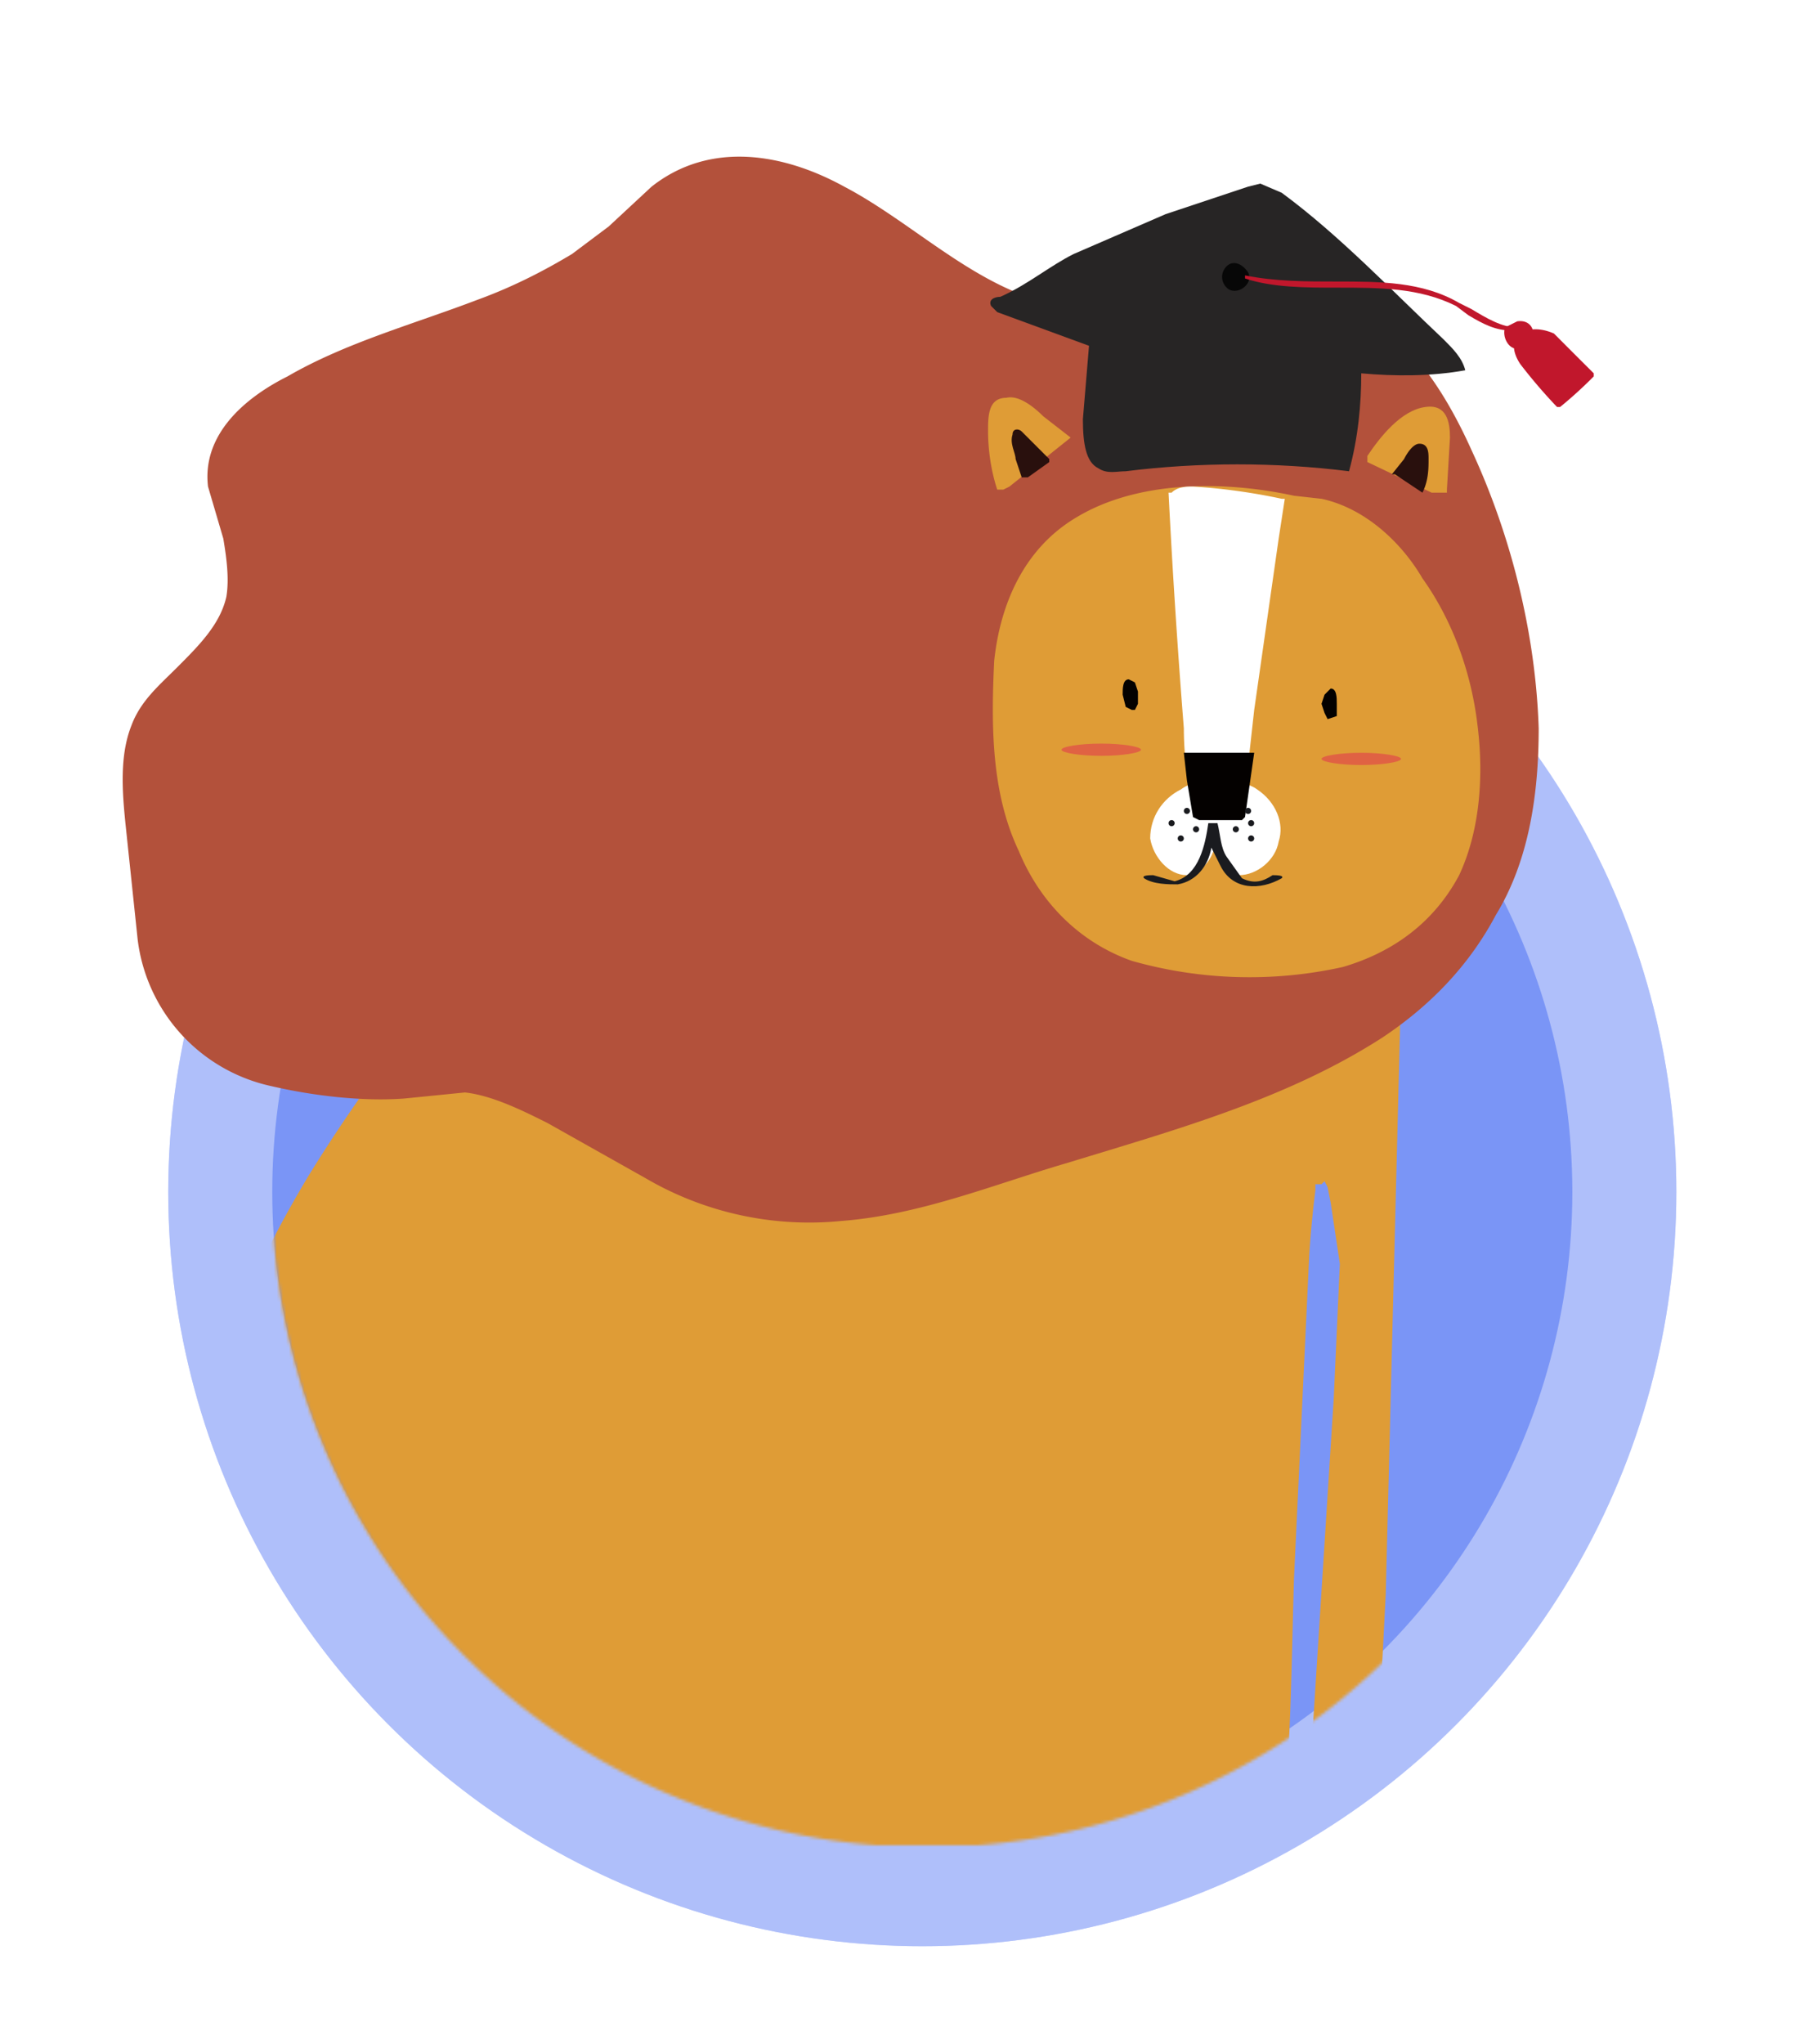 <svg xmlns="http://www.w3.org/2000/svg" width="593" height="668" fill="none"><rect width="100%" height="100%" fill="#333333" stroke="none"/><g clip-path="url(#a)"><path fill="#fff" d="M0 0h593v668H0z"/><circle cx="301.5" cy="389.5" r="246.5" fill="#7A95F6"/><circle cx="301.5" cy="389.5" r="229.5" stroke="#fff" stroke-opacity=".4" stroke-width="34"/><mask id="b" width="641" height="815" x="-60" y="-212" maskUnits="userSpaceOnUse" style="mask-type:alpha"><path fill="#D9D9D9" fill-rule="evenodd" d="M581-212H-60v581H90l-1 20a214 214 0 1 0 427-20h65v-581Z" clip-rule="evenodd"/></mask><g mask="url(#b)"><path fill="#DF9C36" d="m456 314-21-20c-29-24-64-43-101-50a178 178 0 0 0-112 14c-11 6-23 11-33 19l-10 9a527 527 0 0 0-78 98c-18 30-33 63-37 99s5 72 28 101c14 18 33 34 52 46a333 333 0 0 0 53 27c51 15 108 17 160 5 3-1 6-1 7-4l1-6c-2-8-15-7-21-6-5 1-2-4-1-6l11-11 19-17c14-16 22-7 27-27-1 19-2 8-3 28l-1 15c0 3 2 7 6 7 5 1 11-3 13-8l2-11c5-33 5-67 6-100l5-106a347 347 0 0 1 2-21v-2h2l1-1 1 2 1 5 3 20-2 44-4 63-4 63c0 13-2 27 0 40 0 2 1 6 3 7 5 2 9-5 11-9 6-15 7-32 9-48v-13l2-39a9940758 9940758 0 0 0 5-198c0-3 1-6-2-9Z"/><path fill="#B3513B" d="M503 238c-1-31-9-63-22-91-9-20-22-40-43-49-16-7-34-6-50-3-16 2-33 7-49 3-23-7-42-26-63-37-20-11-44-15-63 0l-14 13-12 9c-10 6-20 11-31 15-21 8-43 14-62 25-14 7-28 19-26 36l5 17c1 6 2 13 1 19-2 9-9 16-16 23-6 6-12 11-15 19-4 10-3 22-2 32l4 38a56 56 0 0 0 44 48c13 3 29 5 43 4l20-2c9 1 19 6 27 10l32 18a106 106 0 0 0 64 14c26-2 50-12 74-19 36-11 72-21 103-41 15-10 28-23 37-40 11-18 14-40 14-61Z"/><path fill="#DF9C36" d="M483 237c-2-17-8-34-18-48-7-12-19-23-33-26l-9-1c-23-5-51-5-71 7-17 10-25 28-27 47-1 21-1 43 8 62 7 17 20 30 37 36a141 141 0 0 0 69 2c17-5 30-15 38-30 7-15 8-33 6-49Z"/><path fill="#fff" d="M411 258c-4-3-9-2-13 1-3-4-8-4-12-1-6 3-10 9-10 16 1 6 6 12 12 12 5-1 8-5 9-9 1 5 4 8 8 9 6 0 12-5 13-11 2-6-1-13-7-17Z"/><path fill="#040100" d="m372 226-1-3-2-1c-2 0-2 3-2 5l1 4 2 1h1l1-2v-4Zm63-1-2 2-1 3 1 3 1 2 3-1v-4c0-2 0-5-2-5Z"/><path fill="#fff" d="M419 163a196 196 0 0 0-29-4c-2 0-5 0-7 2h-1a2714 2714 0 0 0 5 77c0 8 1 17 3 25 0 1 0 5 2 5h14l4-36 8-56 2-13h-1Z"/><path fill="#040100" d="M409 246h-22l1 9 2 12 2 1h14l1-1 3-21h-1Z"/><path fill="#1A1B1F" d="M416 286c-3 2-6 3-10 1l-5-7c-2-3-2-7-3-11h-3c-1 7-3 17-11 19l-7-2c-1 0-4 0-3 1 3 2 8 2 11 2 6-1 10-6 11-12l3 6c4 8 13 8 20 4 1-1-2-1-3-1Z"/><path fill="#1A1B1F" d="M391 270a1 1 0 1 0 0 2 1 1 0 0 0 0-2Zm18-5a1 1 0 1 0-2 0 1 1 0 0 0 2 0Zm-5 5a1 1 0 1 0 0 2 1 1 0 0 0 0-2Zm4-1a1 1 0 1 0 2 0 1 1 0 0 0-2 0Zm1 4a1 1 0 1 0 0 2 1 1 0 0 0 0-2Zm-21-9a1 1 0 1 0 0 2 1 1 0 0 0 0-2Zm-5 4a1 1 0 1 0 0 2 1 1 0 0 0 0-2Zm3 5a1 1 0 1 0 0 2 1 1 0 0 0 0-2Z"/><path fill="#DF9C36" d="m350 143-9-7c-3-3-8-7-12-6-6 0-6 6-6 11 0 6 1 13 3 19h2l2-1a99477 99477 0 0 1 20-16Z"/><path fill="#E06243" d="M360 243c-7 0-13 1-13 2s6 2 13 2 13-1 13-2-6-2-13-2Zm85 3c-7 0-13 1-13 2s6 2 13 2 13-1 13-2-6-2-13-2Z"/><path fill="#29100D" d="m343 150-9-9c-1-1-3-1-3 1-1 3 1 6 1 8l2 6h2l7-5v-1Z"/><path fill="#272525" d="M354 137c0 8 1 14 5 16 3 2 6 1 9 1 24-3 49-3 73 0 3-11 4-22 4-32 11 1 23 1 34-1-1-4-4-7-7-10-17-16-34-34-53-48l-7-3-4 1-27 9-30 13c-8 4-15 10-24 14-2 0-4 1-3 3l2 2 30 11-2 24Z"/><path fill="#070707" d="M401 94c3 3 9-1 7-5-2-3-5-4-7-2s-2 5 0 7Z"/><path fill="#C1172C" d="M494 108c-5 0-9-2-14-5l-4-3c-12-6-25-6-39-6-10 0-21 0-30-3v-1c10 2 20 2 30 2 14 0 28 0 40 7l4 2c5 3 10 6 15 6v1h-2Z"/></g><path fill="#DF9C36" d="M473 161v-1l1-17c0-5-1-11-8-10-8 1-15 10-19 16v2l21 10h5Z"/><path fill="#29100D" d="M467 150c0-2 0-5-3-5-2 0-4 3-5 5l-4 5h1a39851 39851 0 0 0 9 6c2-4 2-8 2-11Z"/><path fill="#C1172C" d="M497 119a172 172 0 0 0 12 14h1a138 138 0 0 0 11-10v-1a4024 4024 0 0 1-13-13c-9-4-17 1-11 10Z"/><path fill="#C1172C" d="M492 107c-1 3 1 7 4 7 7 0 7-10 0-9l-4 2Z"/></g><defs><clipPath id="a"><path fill="#fff" d="M0 0h593v668H0z"/></clipPath></defs></svg>